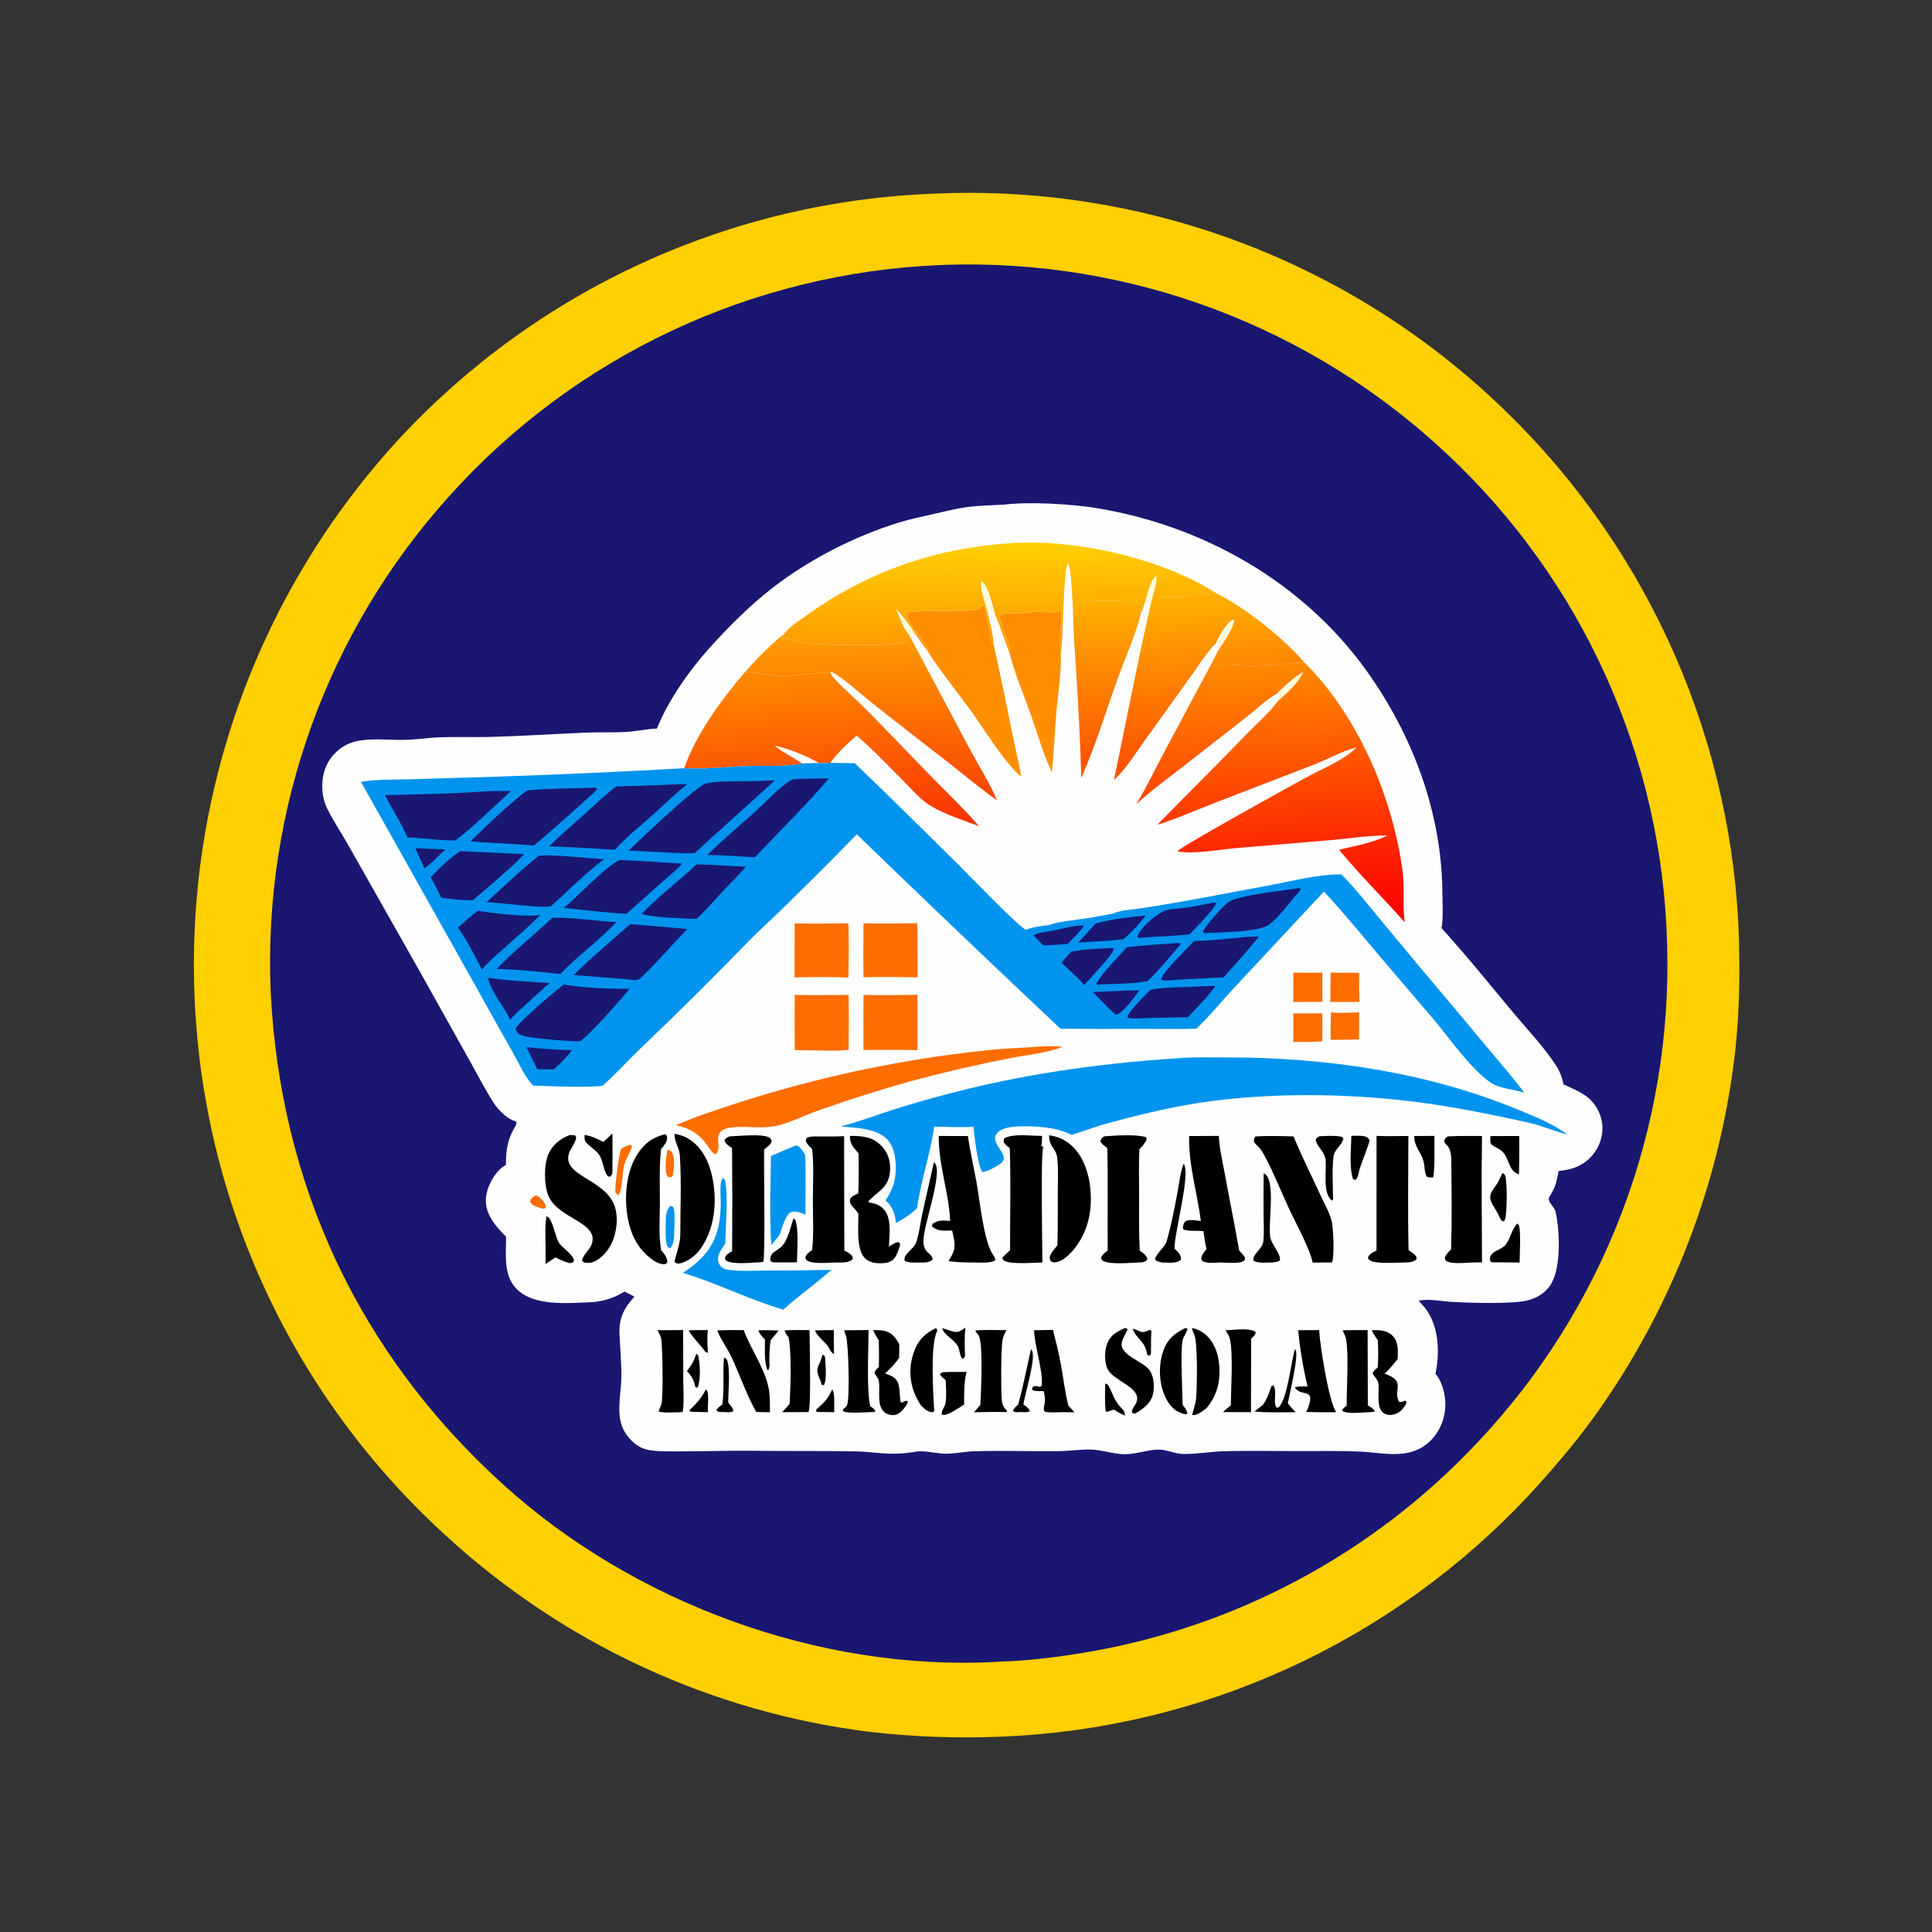 <?xml version="1.0" encoding="utf-8" ?>
<svg xmlns="http://www.w3.org/2000/svg" xmlns:xlink="http://www.w3.org/1999/xlink" width="2304" height="2304">
	<rect width="100%" height="100%" fill="#333333" stroke="none"/>
	<path fill="#FECF01" transform="matrix(4.608 0 0 4.608 0 -3.05176e-05)" d="M241.935 50.114Q244.404 50.003 246.874 49.954Q249.345 49.905 251.816 49.917Q254.287 49.93 256.757 50.004Q259.226 50.077 261.694 50.212Q264.161 50.347 266.624 50.544Q269.088 50.74 271.545 50.998Q274.003 51.255 276.453 51.574Q278.904 51.892 281.345 52.271Q283.787 52.651 286.219 53.09Q288.65 53.53 291.07 54.031Q293.49 54.531 295.897 55.091Q298.303 55.651 300.695 56.27Q303.087 56.89 305.463 57.569Q307.839 58.248 310.198 58.986Q312.556 59.724 314.895 60.52Q317.234 61.316 319.553 62.17Q321.872 63.024 324.169 63.935Q326.466 64.847 328.739 65.815Q331.012 66.783 333.261 67.808Q335.51 68.832 337.732 69.912Q339.955 70.992 342.15 72.127Q344.345 73.262 346.511 74.451Q348.677 75.64 350.813 76.882Q352.949 78.125 355.054 79.42Q357.158 80.715 359.23 82.062Q361.301 83.409 363.339 84.807Q365.376 86.205 367.378 87.654Q369.38 89.102 371.346 90.6Q373.311 92.097 375.239 93.643Q377.167 95.189 379.055 96.783Q380.944 98.376 382.792 100.016Q384.641 101.656 386.448 103.341Q388.211 104.978 389.935 106.657Q391.658 108.337 393.34 110.057Q395.023 111.777 396.663 113.538Q398.303 115.298 399.9 117.098Q401.498 118.897 403.051 120.735Q404.604 122.572 406.113 124.447Q407.622 126.321 409.084 128.232Q410.547 130.142 411.964 132.087Q413.38 134.033 414.749 136.011Q416.118 137.99 417.439 140.001Q418.76 142.013 420.032 144.055Q421.303 146.098 422.526 148.17Q423.748 150.243 424.92 152.344Q426.092 154.446 427.212 156.575Q428.333 158.704 429.402 160.86Q430.471 163.016 431.488 165.196Q432.505 167.377 433.468 169.582Q434.432 171.787 435.342 174.014Q436.253 176.241 437.109 178.49Q437.965 180.739 438.767 183.007Q439.569 185.276 440.315 187.563Q441.062 189.851 441.753 192.155Q442.445 194.46 443.08 196.781Q443.715 199.102 444.295 201.437Q444.874 203.773 445.397 206.121Q445.919 208.47 446.385 210.831Q446.851 213.191 447.26 215.562Q447.669 217.934 448.02 220.314Q448.371 222.694 448.665 225.082Q448.959 227.471 449.195 229.865Q449.431 232.26 449.609 234.659Q449.788 237.059 449.908 239.462C450.327 249.852 450.249 260.554 449.19 270.9Q448.842 274.142 448.388 277.371Q447.935 280.601 447.376 283.813Q446.818 287.026 446.156 290.219Q445.494 293.412 444.728 296.581Q443.962 299.751 443.094 302.894Q442.226 306.037 441.256 309.151Q440.286 312.264 439.215 315.344Q438.144 318.424 436.974 321.468Q435.804 324.511 434.536 327.516Q433.267 330.52 431.902 333.481Q430.537 336.442 429.076 339.357Q427.615 342.273 426.06 345.139Q424.506 348.005 422.858 350.82Q421.211 353.634 419.474 356.393Q417.736 359.153 415.91 361.854Q414.083 364.555 412.17 367.196C407.027 374.254 401.434 380.73 395.51 387.133Q393.865 388.887 392.179 390.6Q390.492 392.313 388.764 393.985Q387.036 395.656 385.268 397.285Q383.5 398.915 381.693 400.5Q379.886 402.086 378.041 403.627Q376.196 405.168 374.314 406.664Q372.432 408.16 370.514 409.61Q368.596 411.06 366.644 412.463Q364.691 413.865 362.705 415.22Q360.719 416.575 358.701 417.881Q356.682 419.187 354.633 420.443Q352.583 421.7 350.504 422.907Q348.424 424.113 346.316 425.268Q344.208 426.424 342.072 427.528Q339.936 428.632 337.774 429.683Q335.612 430.735 333.425 431.734Q331.238 432.732 329.028 433.678Q326.817 434.623 324.585 435.514Q322.352 436.405 320.098 437.242Q317.844 438.079 315.571 438.86Q313.297 439.642 311.005 440.368Q308.713 441.094 306.404 441.764Q304.096 442.434 301.771 443.048Q299.447 443.662 297.108 444.219Q294.769 444.776 292.418 445.276Q290.066 445.776 287.703 446.219Q285.34 446.662 282.967 447.047Q280.594 447.432 278.212 447.76Q275.831 448.087 273.442 448.356Q271.052 448.625 268.658 448.837Q266.263 449.048 263.864 449.201Q261.464 449.353 259.062 449.448Q250.514 449.803 241.964 449.487Q233.415 449.171 224.916 448.187Q221.109 447.71 217.323 447.086Q213.537 446.462 209.778 445.692Q206.02 444.922 202.293 444.008Q198.567 443.093 194.879 442.034Q191.191 440.976 187.547 439.775Q183.903 438.575 180.308 437.235Q176.712 435.894 173.172 434.415Q169.632 432.937 166.151 431.322Q162.67 429.708 159.255 427.96Q155.839 426.211 152.494 424.333Q149.149 422.454 145.879 420.447Q142.608 418.439 139.419 416.307Q136.229 414.175 133.124 411.921Q130.019 409.667 127.003 407.295Q123.988 404.922 121.066 402.435Q118.145 399.948 115.322 397.349Q113.498 395.689 111.715 393.983Q109.932 392.278 108.192 390.529Q106.452 388.781 104.756 386.989Q103.06 385.198 101.408 383.365Q99.757 381.532 98.152 379.659Q96.546 377.786 94.988 375.874Q93.429 373.962 91.918 372.011Q90.408 370.061 88.946 368.074Q87.484 366.087 86.072 364.064Q84.659 362.041 83.298 359.984Q81.936 357.927 80.625 355.837Q79.315 353.747 78.057 351.625Q76.798 349.503 75.593 347.351Q74.388 345.198 73.236 343.017Q72.084 340.835 70.987 338.626Q69.89 336.416 68.848 334.18Q67.805 331.944 66.819 329.683Q65.832 327.422 64.902 325.137Q63.972 322.852 63.098 320.545Q62.225 318.238 61.409 315.91Q60.593 313.582 59.835 311.234Q59.077 308.887 58.377 306.521Q57.677 304.155 57.036 301.773Q56.395 299.391 55.813 296.994Q55.232 294.596 54.709 292.185Q54.187 289.774 53.725 287.351Q53.263 284.928 52.86 282.494Q52.458 280.06 52.116 277.617Q51.774 275.174 51.493 272.723Q51.212 270.272 50.991 267.815Q50.771 265.358 50.611 262.896Q50.452 260.434 50.353 257.969Q50.25 255.506 50.208 253.041Q50.165 250.576 50.183 248.111Q50.201 245.645 50.28 243.181Q50.358 240.717 50.498 238.256Q50.637 235.794 50.836 233.337Q51.036 230.88 51.295 228.428Q51.555 225.977 51.875 223.532Q52.195 221.088 52.575 218.652Q52.955 216.216 53.395 213.79Q53.834 211.364 54.333 208.95Q54.833 206.536 55.391 204.134Q55.949 201.733 56.566 199.346Q57.183 196.959 57.859 194.588Q58.534 192.217 59.268 189.864Q60.001 187.51 60.793 185.175Q61.584 182.84 62.432 180.525Q63.28 178.211 64.185 175.917Q65.09 173.624 66.051 171.354Q67.012 169.083 68.028 166.837Q69.045 164.591 70.116 162.371Q71.188 160.15 72.313 157.957Q73.439 155.764 74.618 153.598Q75.797 151.433 77.029 149.298Q78.261 147.162 79.545 145.058Q80.829 142.953 82.164 140.881Q83.499 138.808 84.885 136.77Q86.271 134.731 87.706 132.726Q89.142 130.722 90.626 128.753Q92.111 126.785 93.643 124.854Q95.175 122.922 96.754 121.029Q98.333 119.136 99.959 117.282Q101.584 115.428 103.254 113.615Q104.917 111.822 106.624 110.07Q108.331 108.318 110.081 106.608Q111.83 104.899 113.621 103.233Q115.412 101.567 117.244 99.945Q119.075 98.324 120.946 96.748Q122.817 95.172 124.726 93.643Q126.635 92.114 128.581 90.632Q130.527 89.15 132.509 87.716Q134.491 86.283 136.507 84.898Q138.524 83.514 140.574 82.18Q142.624 80.845 144.706 79.561Q146.789 78.278 148.902 77.046Q151.015 75.814 153.158 74.635Q155.301 73.455 157.472 72.329Q159.643 71.202 161.841 70.129Q164.04 69.056 166.264 68.038Q168.488 67.02 170.736 66.056Q172.984 65.093 175.256 64.185Q177.527 63.278 179.82 62.426Q182.113 61.575 184.426 60.779Q186.74 59.985 189.072 59.247Q191.404 58.509 193.754 57.829Q196.103 57.149 198.469 56.526Q200.834 55.904 203.214 55.34Q205.595 54.777 207.988 54.272Q210.381 53.767 212.786 53.321Q215.191 52.874 217.607 52.488Q220.022 52.101 222.446 51.774Q224.87 51.447 227.301 51.179Q229.733 50.911 232.17 50.704Q234.607 50.496 237.049 50.349Q239.491 50.201 241.935 50.114Z"/>
	<path fill="#191771" transform="matrix(4.608 0 0 4.608 0 -3.05176e-05)" d="M243.151 68.609Q243.78 68.573 244.409 68.552Q246.637 68.474 248.867 68.451Q251.096 68.428 253.325 68.46Q255.555 68.493 257.783 68.58Q260.011 68.667 262.236 68.809Q264.461 68.951 266.681 69.148Q268.902 69.345 271.118 69.597Q273.333 69.849 275.541 70.155Q277.75 70.461 279.95 70.822Q282.15 71.183 284.341 71.598Q286.531 72.013 288.711 72.482Q290.891 72.951 293.058 73.473Q295.226 73.996 297.38 74.572Q299.534 75.148 301.673 75.776Q303.812 76.405 305.934 77.087Q308.057 77.768 310.163 78.502Q312.268 79.236 314.355 80.021Q316.441 80.806 318.508 81.643Q320.575 82.48 322.62 83.367Q324.665 84.254 326.688 85.192Q328.711 86.13 330.71 87.117Q332.709 88.104 334.683 89.141Q336.658 90.177 338.605 91.261Q340.553 92.346 342.474 93.479Q344.395 94.611 346.286 95.79Q348.179 96.97 350.041 98.196Q351.903 99.422 353.735 100.693Q355.566 101.965 357.366 103.281Q359.165 104.597 360.932 105.957Q362.699 107.317 364.431 108.721Q366.163 110.124 367.861 111.57Q369.558 113.016 371.219 114.503Q372.88 115.99 374.504 117.518Q376.132 119.042 377.722 120.606Q379.313 122.17 380.863 123.773Q382.414 125.376 383.925 127.016Q385.436 128.657 386.905 130.335Q388.375 132.012 389.803 133.726Q391.23 135.44 392.615 137.188Q393.999 138.937 395.34 140.719Q396.681 142.501 397.978 144.316Q399.274 146.131 400.525 147.977Q401.776 149.824 402.981 151.701Q404.186 153.577 405.344 155.484Q406.502 157.39 407.612 159.324Q408.722 161.258 409.785 163.219Q410.847 165.181 411.86 167.167Q412.873 169.154 413.837 171.166Q414.8 173.177 415.714 175.212Q416.628 177.246 417.49 179.303Q418.353 181.36 419.165 183.437Q419.976 185.514 420.736 187.611Q421.496 189.708 422.204 191.823Q422.912 193.938 423.567 196.07Q424.222 198.202 424.824 200.35Q425.426 202.497 425.975 204.659Q426.523 206.821 427.018 208.996Q427.513 211.17 427.954 213.357Q428.395 215.543 428.782 217.739Q429.168 219.936 429.5 222.141Q429.833 224.347 430.11 226.56Q430.387 228.773 430.61 230.992Q430.832 233.211 430.999 235.435Q431.167 237.659 431.279 239.887Q431.391 242.114 431.448 244.344Q431.514 246.558 431.526 248.773Q431.538 250.987 431.495 253.202Q431.452 255.416 431.355 257.629Q431.258 259.841 431.106 262.051Q430.954 264.261 430.748 266.466Q430.542 268.671 430.282 270.87Q430.022 273.07 429.708 275.262Q429.393 277.455 429.025 279.639Q428.657 281.823 428.235 283.997Q427.813 286.171 427.338 288.334Q426.863 290.497 426.335 292.648Q425.806 294.799 425.225 296.936Q424.644 299.074 424.01 301.196Q423.377 303.318 422.691 305.424Q422.006 307.53 421.268 309.619Q420.531 311.707 419.743 313.777Q418.954 315.847 418.115 317.896Q417.276 319.946 416.387 321.974Q415.497 324.003 414.558 326.009Q413.619 328.014 412.631 329.997Q411.643 331.979 410.607 333.936Q409.57 335.893 408.486 337.824Q407.401 339.756 406.269 341.659Q405.138 343.563 403.96 345.439Q402.781 347.314 401.557 349.16Q400.333 351.006 399.064 352.821Q397.795 354.636 396.482 356.419Q395.169 358.203 393.812 359.953Q392.455 361.704 391.055 363.42Q389.656 365.137 388.214 366.819Q386.773 368.5 385.291 370.146Q383.808 371.791 382.286 373.4Q381.028 374.739 379.743 376.052Q378.458 377.365 377.146 378.651Q375.835 379.937 374.497 381.197Q373.16 382.456 371.797 383.688Q370.434 384.919 369.046 386.123Q367.658 387.327 366.246 388.502Q364.834 389.677 363.398 390.823Q361.962 391.969 360.503 393.086Q359.044 394.202 357.563 395.288Q356.081 396.375 354.578 397.431Q353.075 398.487 351.55 399.512Q350.026 400.537 348.481 401.531Q346.935 402.524 345.37 403.486Q343.805 404.448 342.221 405.378Q340.636 406.308 339.033 407.205Q337.43 408.103 335.809 408.967Q334.188 409.831 332.55 410.662Q330.911 411.494 329.256 412.291Q327.601 413.089 325.93 413.852Q324.26 414.616 322.573 415.345Q320.887 416.074 319.186 416.769Q317.486 417.463 315.771 418.123Q314.057 418.783 312.329 419.408Q310.601 420.032 308.861 420.622Q307.121 421.211 305.37 421.764Q303.618 422.318 301.855 422.836Q300.093 423.354 298.32 423.835Q296.547 424.317 294.765 424.762Q292.982 425.208 291.191 425.616Q289.4 426.025 287.601 426.397Q285.802 426.77 283.996 427.105Q282.19 427.441 280.377 427.739C273.08 428.942 265.749 429.843 258.348 430.043Q257.766 430.106 257.181 430.13C211.564 432.374 163.833 414.694 130.119 384.092C92.896 350.306 72.479 306.542 70.044 256.483Q69.954 254.303 69.916 252.122Q69.879 249.94 69.894 247.758Q69.91 245.577 69.978 243.396Q70.046 241.215 70.168 239.037Q70.289 236.858 70.462 234.683Q70.636 232.508 70.863 230.338Q71.089 228.168 71.368 226.004Q71.647 223.841 71.979 221.684Q72.31 219.528 72.693 217.38Q73.077 215.232 73.512 213.094Q73.948 210.956 74.435 208.829Q74.922 206.703 75.46 204.588Q75.999 202.474 76.588 200.373Q77.178 198.273 77.818 196.187Q78.458 194.101 79.149 192.031Q79.84 189.962 80.58 187.909Q81.321 185.857 82.111 183.823Q82.901 181.79 83.74 179.776Q84.579 177.762 85.466 175.769Q86.354 173.775 87.29 171.804Q88.225 169.833 89.209 167.886Q90.192 165.938 91.222 164.015Q92.252 162.091 93.328 160.193Q94.404 158.296 95.526 156.424Q96.648 154.553 97.816 152.71Q98.983 150.866 100.194 149.052Q101.405 147.237 102.66 145.452Q103.915 143.667 105.213 141.913Q106.511 140.16 107.851 138.438Q109.191 136.716 110.572 135.027Q111.953 133.338 113.375 131.683Q114.797 130.028 116.258 128.408Q117.762 126.733 119.307 125.096Q120.852 123.459 122.438 121.86Q124.023 120.262 125.648 118.704Q127.273 117.146 128.936 115.629Q130.599 114.112 132.299 112.637Q134 111.162 135.737 109.729Q137.473 108.297 139.245 106.908Q141.017 105.52 142.823 104.176Q144.629 102.832 146.468 101.533Q148.306 100.234 150.177 98.982Q152.048 97.73 153.949 96.524Q155.85 95.319 157.781 94.161Q159.712 93.004 161.671 91.895Q163.63 90.786 165.616 89.726Q167.602 88.666 169.614 87.656Q171.625 86.646 173.662 85.686Q175.698 84.726 177.758 83.818Q179.817 82.909 181.899 82.052Q183.981 81.195 186.083 80.39Q188.185 79.585 190.307 78.833Q192.429 78.081 194.569 77.382Q196.709 76.683 198.865 76.038Q201.022 75.392 203.194 74.801Q205.366 74.209 207.552 73.672Q209.738 73.135 211.937 72.652Q214.136 72.169 216.346 71.742Q218.556 71.314 220.776 70.942Q222.997 70.57 225.225 70.252Q227.454 69.936 229.69 69.674Q231.926 69.413 234.168 69.208Q236.409 69.002 238.656 68.853Q240.902 68.703 243.151 68.609Z"/>
	<path fill="#FEFEFE" transform="matrix(4.608 0 0 4.608 0 -3.05176e-05)" d="M259.776 130.607C266.136 129.787 277.185 130.421 283.635 131.47C311.369 135.977 337.305 150.673 353.763 173.741C365.7 190.474 373.164 210.484 373.29 231.138C373.308 234.093 373.56 237.289 373.079 240.206C379.538 247.309 385.567 254.816 391.716 262.185C395.363 266.556 399.548 270.876 402.639 275.657C403.714 277.321 404.229 278.724 404.643 280.642C406.683 281.586 408.93 282.487 410.729 283.863C412.897 285.521 414.346 288.167 414.651 290.87C414.979 293.778 414.003 296.749 412.12 298.975C409.869 301.636 406.772 302.789 403.39 303.04C402.636 306.396 402.736 306.891 400.964 309.773C400.259 310.92 402.292 312.298 402.576 313.565C402.597 313.659 402.612 313.755 402.632 313.849C402.701 314.192 402.774 314.532 402.835 314.877C403.671 319.654 403.998 328.825 401.033 332.879C399.689 334.718 397.701 335.907 395.525 336.5C391.619 337.566 379.711 337.176 375.408 336.899C372.827 336.733 370.053 336.13 367.488 336.552C367.373 336.57 367.258 336.592 367.144 336.612C367.985 337.52 368.881 338.504 369.545 339.551C372.431 344.1 372.569 350.374 371.51 355.504C373.041 357.394 373.807 359.94 374.006 362.352Q374.063 363.02 374.052 363.689Q374.042 364.359 373.965 365.025Q373.888 365.69 373.745 366.345Q373.601 366.999 373.394 367.636Q373.186 368.273 372.916 368.887Q372.646 369.5 372.315 370.083Q371.985 370.666 371.599 371.213Q371.212 371.76 370.773 372.266C368.787 374.53 366.257 375.759 363.303 376.156C359.629 376.651 355.615 375.821 351.916 375.664C347.142 375.462 342.319 375.521 337.54 375.537C330.588 375.56 323.594 375.384 316.649 375.579C313.152 375.677 309.748 376.342 306.227 376.294C304.011 376.264 301.903 375.11 299.738 375.154C296.829 375.213 294.024 376.382 291.002 376.351C288.085 376.321 285.288 375.232 282.399 375.152C279.62 375.076 276.786 375.518 273.993 375.553C266.687 375.644 259.347 375.347 252.049 375.591C249.836 375.665 247.645 376.124 245.438 376.211C242.802 376.314 240.212 375.466 237.557 375.628C237.458 375.634 237.359 375.644 237.26 375.652C235.674 375.922 234.099 376.12 232.49 376.195C228.808 376.368 225.115 375.683 221.43 375.614C212.508 375.447 203.577 375.577 194.652 375.46C188.741 375.381 182.816 375.611 176.902 375.609C174.135 375.608 171.281 375.71 168.534 375.369C166.607 375.131 165.048 374.347 163.639 373.022C162.089 371.565 161.007 369.785 160.568 367.695C159.796 364.021 160.798 359.84 160.817 356.088C160.835 352.43 160.463 348.844 160.323 345.199C160.166 341.119 161.508 338.484 164.204 335.558L161.626 334.256C158.849 335.969 155.887 336.911 152.621 337.025C146.79 337.228 138.281 338.115 133.737 333.62C130.214 330.136 130.962 324.613 130.98 320.074C129.48 318.58 127.985 316.956 126.946 315.101C125.66 312.806 125.398 310.539 126.156 308.016C126.879 305.606 128.649 302.663 130.948 301.484C130.908 298.399 131.209 295.63 132.613 292.833C132.984 292.094 133.808 291.075 133.632 290.296C132.412 289.892 131.547 289.413 130.566 288.576Q129.646 287.798 128.859 286.885Q128.072 285.972 127.437 284.948C125.499 281.841 123.808 278.522 122.01 275.326L108.579 251.298L90.379 219.155C88.603 215.958 86.494 212.83 84.838 209.59Q84.219 208.374 83.861 207.057Q83.503 205.74 83.422 204.378C83.207 200.972 84.127 197.693 86.484 195.154Q86.797 194.813 87.138 194.5Q87.478 194.187 87.843 193.902Q88.208 193.618 88.595 193.365Q88.983 193.112 89.389 192.892Q89.796 192.672 90.22 192.486Q90.644 192.3 91.082 192.15Q91.519 192 91.968 191.887Q92.416 191.774 92.873 191.698C96.713 191.04 100.875 191.565 104.769 191.48C107.778 191.415 110.774 190.933 113.786 190.814C118.072 190.646 122.372 190.829 126.66 190.721C134.937 190.515 143.234 189.955 151.505 189.601C154.928 189.454 158.365 189.617 161.785 189.445C164.547 189.306 167.254 188.656 170.015 188.551C172.775 181.515 178.374 173.51 183.474 167.854C188.493 162.286 193.953 156.778 199.885 152.173C209.342 144.834 220.978 138.867 232.388 135.309C235.46 134.351 238.656 133.7 241.792 132.982C244.574 132.346 247.376 131.632 250.206 131.247C253.348 130.819 256.609 130.762 259.776 130.607Z"/>
	<path fill="#FD6D00" transform="matrix(4.608 0 0 4.608 0 -3.05176e-05)" d="M138.593 309.371C138.69 309.391 138.789 309.403 138.885 309.43C139.722 309.663 140.707 310.913 141.075 311.682C141.317 312.188 141.295 312.253 141.096 312.737L140.438 312.827C139.678 312.594 138.818 312.324 138.106 311.966C137.523 311.673 137.36 311.408 137.182 310.808C137.446 310.032 137.94 309.79 138.593 309.371Z"/>
	<path transform="matrix(4.608 0 0 4.608 0 -3.05176e-05)" d="M212.869 350.583C213.284 350.75 213.262 350.807 213.509 351.152C213.597 352.918 214.077 356.991 213.218 358.463L212.667 358.4C212.451 357.403 211.999 356.634 211.693 355.688C211.387 354.744 211.515 354.013 211.947 353.137C212.361 352.295 212.609 351.482 212.869 350.583Z"/>
	<path fill="#FD6D00" transform="matrix(4.608 0 0 4.608 0 -3.05176e-05)" d="M172.738 297.544C173.177 297.654 173.386 297.759 173.765 297.988C174.835 299.787 174.477 302.508 174.025 304.477C173.494 304.655 173.372 304.712 172.831 304.603C171.79 303.031 172.431 299.347 172.738 297.544Z"/>
	<path transform="matrix(4.608 0 0 4.608 0 -3.05176e-05)" d="M215.358 359.615C216.197 360.362 215.781 364.123 215.917 365.469L211.552 365.422L211.157 365.197L211.254 364.761C211.935 364.225 212.544 363.655 213.136 363.023L213.426 362.71C214.298 361.777 214.794 360.746 215.358 359.615Z"/>
	<path transform="matrix(4.608 0 0 4.608 0 -3.05176e-05)" d="M182.636 359.623L183.008 359.89C183.536 361.274 183.082 363.612 183.211 365.184L183.238 365.477L178.99 365.373L178.528 365.284L178.471 364.924C180.206 363.245 181.568 361.827 182.636 359.623Z"/>
	<path transform="matrix(4.608 0 0 4.608 0 -3.05176e-05)" d="M180.199 350.34L180.681 350.785C181.208 353.047 181.375 356.841 180.574 359.033L180.214 359.145L179.936 358.886C179.565 357.056 178.97 356.146 177.776 354.773C179.021 353.315 179.609 352.137 180.199 350.34Z"/>
	<path transform="matrix(4.608 0 0 4.608 0 -3.05176e-05)" d="M293.115 343.918C294.088 343.942 294.845 344.709 295.76 344.745C296.159 344.761 297.209 344.271 297.687 344.158L297.983 344.5C297.858 346.388 297.887 348.295 297.871 350.187C297.689 350.757 297.859 350.525 297.345 350.869L296.902 350.575C296.251 346.82 294.315 346.819 293.115 343.918Z"/>
	<path transform="matrix(4.608 0 0 4.608 0 -3.05176e-05)" d="M210.926 344.304C212.543 344.226 214.177 344.253 215.797 344.234Q215.738 347.305 215.848 350.375C215.751 350.33 215.647 350.298 215.558 350.24C214.901 349.815 214.674 348.977 214.229 348.355C213.342 347.114 211.305 345.654 210.926 344.304Z"/>
	<path transform="matrix(4.608 0 0 4.608 0 -3.05176e-05)" d="M178.266 344.299C179.892 344.2 181.548 344.243 183.179 344.228C182.968 346.203 183.071 348.177 183.234 350.15L182.537 349.832C181.681 348.554 178.515 345.26 178.266 344.299Z"/>
	<path transform="matrix(4.608 0 0 4.608 0 -3.05176e-05)" d="M196.255 344.304C198.008 344.194 199.749 344.28 201.503 344.351L199.453 346.854C199.133 348.75 199.109 350.602 199.103 352.519C199.207 353.405 199.229 353.845 198.807 354.643L198.529 354.43C197.725 352.064 197.978 349.147 197.967 346.663C197.232 345.903 196.633 345.313 196.255 344.304Z"/>
	<path transform="matrix(4.608 0 0 4.608 0 -3.05176e-05)" d="M286.04 358.058C286.466 358.2 286.697 358.258 286.927 358.697C287.961 360.666 288.354 362.428 289.978 364.149C290.709 364.924 291.118 365.233 291.104 366.344C290.079 365.98 289.181 365.362 288.258 364.795L286.403 365.415L286.158 365.173C285.844 362.859 286.025 360.393 286.04 358.058Z"/>
	<path transform="matrix(4.608 0 0 4.608 0 -3.05176e-05)" d="M243.831 343.744C244.902 343.975 245.912 344.446 246.983 344.669C248.163 344.915 248.915 344.213 249.826 343.583C249.595 346.051 249.662 348.519 249.747 350.992L249.359 351.594L248.969 351.553C248.293 350.659 248.399 349.37 247.878 348.392C246.901 346.562 244.351 345.609 243.831 343.744Z"/>
	<path fill="#0194EE" transform="matrix(4.608 0 0 4.608 0 -3.05176e-05)" d="M173.546 312.059L174.137 312.286C174.83 313.252 174.525 317.007 174.491 318.272C174.447 319.941 174.617 321.879 173.33 323.103L172.708 322.568C172.136 320.978 172.26 318.782 172.294 317.108C172.331 315.249 172.141 313.397 173.546 312.059Z"/>
	<path fill="#FD6D00" transform="matrix(4.608 0 0 4.608 0 -3.05176e-05)" d="M163.172 296.245L163.567 296.623C163.144 298.214 162.149 299.632 161.641 301.201C160.942 303.359 161.225 307.82 159.974 309.398L159.286 308.602C158.997 307.53 160.189 298.49 160.735 297.394C161.459 296.763 162.273 296.545 163.172 296.245Z"/>
	<path transform="matrix(4.608 0 0 4.608 0 -3.05176e-05)" d="M187.371 351.313L188.079 351.786C189.107 354.188 188.455 360.108 188.464 362.974C188.945 363.617 189.762 364.409 189.813 365.198C189.075 365.611 188.253 365.472 187.438 365.44Q187.102 365.44 186.766 365.431C186.131 365.41 185.841 365.436 185.398 364.97C185.719 364.29 186.353 363.927 186.942 363.494C187.491 359.451 187.03 355.367 187.371 351.313Z"/>
	<path transform="matrix(4.608 0 0 4.608 0 -3.05176e-05)" d="M266.809 349.197C266.861 349.246 266.921 349.288 266.965 349.345C268.316 351.052 265.311 360.493 264.932 363.056L264.874 363.459C265.485 363.954 266.327 364.457 266.547 365.219C265.802 365.599 264.998 365.467 264.188 365.433C263.487 365.463 262.771 365.606 262.169 365.18C262.382 364.404 262.934 364.058 263.506 363.504C264.791 358.824 265.732 353.94 266.809 349.197Z"/>
	<path transform="matrix(4.608 0 0 4.608 0 -3.05176e-05)" d="M388.836 303.584C389.113 303.744 389.337 303.795 389.474 304.104C390.137 305.6 390.044 313.843 389.515 315.504C389.349 316.022 389.471 315.836 388.973 316.117C388.371 315.751 388.333 315.524 388.031 314.903C387.451 313.391 386.358 312.216 385.809 310.711C385.09 308.74 387.102 307.272 387.878 305.587C388.188 304.915 388.516 304.251 388.836 303.584Z"/>
	<path transform="matrix(4.608 0 0 4.608 0 -3.05176e-05)" d="M349.716 293.962C350.79 293.962 352.098 293.838 353.141 294.073C353.825 294.227 354.088 294.517 354.445 295.079C354.438 295.866 352.176 301.341 351.775 302.879C351.601 303.79 351.456 304.477 350.956 305.266C350.85 305.319 350.335 305.273 350.206 305.269C349.101 302.146 349.698 297.323 349.716 293.962Z"/>
	<path transform="matrix(4.608 0 0 4.608 0 -3.05176e-05)" d="M365.991 293.999L371.23 293.971C371.189 297.506 371.39 301.161 370.947 304.668C370.284 304.743 369.857 304.808 369.23 304.507C368.59 303.35 368.755 301.802 368.403 300.526C367.684 297.917 366.076 297.005 365.991 293.999Z"/>
	<path transform="matrix(4.608 0 0 4.608 0 -3.05176e-05)" d="M151.294 293.711C153.063 293.994 154.559 294.708 156.121 295.54C156.933 294.838 157.705 294.082 158.49 293.351Q158.568 298.532 158.478 303.712C158.313 304.081 158.164 304.241 157.891 304.53C157.379 304.506 157.309 304.472 157.025 304.015C156.081 302.49 156.082 300.277 154.989 298.77C154.149 297.613 152.716 296.813 151.758 295.733C151.223 295.13 151.255 294.465 151.294 293.711Z"/>
	<path transform="matrix(4.608 0 0 4.608 0 -3.05176e-05)" d="M335.133 349.193C335.18 349.236 335.234 349.274 335.274 349.323C336.245 350.5 333.657 361.09 333.292 363.134C333.852 363.996 334.618 364.738 335.314 365.492C331.78 365.476 328.164 365.633 324.646 365.309C325.349 364.709 326.093 364.157 326.824 363.591C327.935 362.143 328.446 360.371 329.076 358.677L329.572 358.571C330.32 359.594 329.847 361.666 329.965 362.917C330.024 363.535 330.058 363.956 330.53 364.389C330.603 364.358 330.681 364.337 330.749 364.295C333.039 362.882 334.175 352.323 335.066 349.403C335.088 349.333 335.11 349.263 335.133 349.193Z"/>
	<path transform="matrix(4.608 0 0 4.608 0 -3.05176e-05)" d="M205.339 315.352L205.814 315.642C206.768 318.32 206.257 323.653 206.259 326.672C204.191 326.744 202.111 326.705 200.042 326.708L199.418 326.399C199.293 325.823 199.316 325.226 199.675 324.704C200.223 323.906 201.541 323.324 202.25 322.623C203.869 321.023 204.635 317.521 205.339 315.352Z"/>
	<path transform="matrix(4.608 0 0 4.608 0 -3.05176e-05)" d="M141.389 314.803C141.534 314.86 141.686 314.902 141.824 314.975C142.849 315.519 143.824 320.01 144.444 321.249C145.308 322.974 147.916 324.198 148.491 325.984C148.604 326.334 148.427 326.444 148.258 326.731L147.445 326.914C146.115 326.532 144.971 326.037 143.74 325.41L141.17 327.133C141.361 323.05 140.863 318.864 141.389 314.803Z"/>
	<path transform="matrix(4.608 0 0 4.608 0 -3.05176e-05)" d="M392.662 316.66C392.752 316.723 392.851 316.775 392.933 316.849C393.723 317.576 393.277 325.225 393.264 326.737Q389.655 326.733 386.047 326.676L385.736 326.469C385.665 326.212 385.613 326.071 385.599 325.788C385.504 323.853 388.489 323.53 389.564 322.246C390.944 320.597 391.086 318.319 392.662 316.66Z"/>
	<path transform="matrix(4.608 0 0 4.608 0 -3.05176e-05)" d="M385.718 294.018L393.178 293.992Q393.227 298.951 393.11 303.908C389.968 303.029 390.855 298.836 387.804 297.291C387.155 296.963 386.604 296.652 386.018 296.223C385.566 295.567 385.7 294.78 385.718 294.018Z"/>
	<path transform="matrix(4.608 0 0 4.608 0 -3.05176e-05)" d="M341.527 294.042C343.162 293.988 344.99 293.861 346.604 294.09C347.156 294.169 347.314 294.144 347.668 294.595C347.366 296.376 345.363 297.421 345.122 299.244C345.106 299.364 345.098 299.486 345.084 299.606C344.721 302.855 344.942 306.29 344.977 309.563C345.013 309.903 344.963 310.241 344.937 310.582L344.711 310.709C342.257 308.843 343.306 303.098 343.082 300.41C342.869 297.86 340.789 296.898 340.517 294.98C340.776 294.368 340.936 294.37 341.527 294.042Z"/>
	<path fill="#FD6D00" transform="matrix(4.608 0 0 4.608 0 -3.05176e-05)" d="M344.429 262.03C346.838 262.216 349.32 262.052 351.737 262.008L351.728 268.986C349.291 269.101 346.84 269.084 344.4 269.114C344.293 266.762 344.398 264.384 344.429 262.03Z"/>
	<path transform="matrix(4.608 0 0 4.608 0 -3.05176e-05)" d="M244.182 355.116C246.166 355.019 248.173 355.063 250.16 355.048C249.43 357.858 249.526 360.585 249.52 363.463C248.58 364.174 247.499 364.755 246.494 365.372C245.67 365.768 244.643 366.375 243.742 366.122C243.522 365.07 244.523 364.157 244.699 363.13C245.018 361.277 244.789 359.078 244.753 357.187C244.18 356.743 243.688 356.376 243.289 355.755L243.456 355.38L244.182 355.116Z"/>
	<path fill="#FD6D00" transform="matrix(4.608 0 0 4.608 0 -3.05176e-05)" d="M334.706 262.256C337.199 262.325 339.707 262.252 342.201 262.236C342.225 264.65 342.28 267.068 342.199 269.482C339.731 269.726 337.186 269.631 334.705 269.653L334.706 262.256Z"/>
	<path transform="matrix(4.608 0 0 4.608 0 -3.05176e-05)" d="M306.326 301.195C308.247 303.467 303.924 318.968 303.954 323.114L304.197 323.362C305.034 324.221 305.658 324.747 305.643 325.993C304.491 327.102 302.268 326.742 300.756 326.731C300.016 326.543 299.342 326.529 298.892 325.894C299.429 324.063 301.437 322.981 301.977 321.072C303.12 317.039 303.939 312.798 304.721 308.676C305.178 306.266 305.429 303.461 306.326 301.195Z"/>
	<path fill="#FD6D00" transform="matrix(4.608 0 0 4.608 0 -3.05176e-05)" d="M344.383 251.722Q348.061 251.694 351.739 251.774Q351.695 255.537 351.821 259.298L344.301 259.315Q344.244 255.517 344.383 251.722Z"/>
	<path transform="matrix(4.608 0 0 4.608 0 -3.05176e-05)" d="M241.674 300.865L241.946 300.996C244.103 303.727 238.821 317.351 238.982 321.387C239.028 322.53 239.3 323.409 240.165 324.184C240.753 324.712 241.286 325.121 241.382 325.943C240.415 326.925 238.907 326.726 237.615 326.739C236.474 326.758 235.191 326.828 234.155 326.311C233.603 324.579 236.483 323.324 237.084 321.591C237.873 319.312 238.136 316.772 238.638 314.414C239.602 309.889 240.692 305.388 241.674 300.865Z"/>
	<path transform="matrix(4.608 0 0 4.608 0 -3.05176e-05)" d="M327.047 303.635C327.336 303.792 327.498 303.875 327.73 304.141C330.021 306.768 328.152 316.881 328.73 320.153C329.091 322.198 331.435 324.281 331.255 326.18C330.64 326.657 330.075 326.618 329.312 326.723C327.85 326.75 325.692 327.009 324.399 326.272C324.06 324.504 326.704 323.302 326.941 321.295C327.183 319.248 327.034 317.065 327.023 315.003Q326.946 309.319 327.047 303.635Z"/>
	<path fill="#FD6D00" transform="matrix(4.608 0 0 4.608 0 -3.05176e-05)" d="M334.704 251.723L342.23 251.75C342.178 254.258 342.234 256.778 342.241 259.286L334.709 259.315L334.704 251.723Z"/>
	<path transform="matrix(4.608 0 0 4.608 0 -3.05176e-05)" d="M242.199 343.724C242.576 344.056 242.486 344.034 242.54 344.499C240.679 347.807 241.522 360.971 241.772 365.191L241.401 365.479C240.078 365.463 239.299 364.622 238.379 363.784C237.926 363.127 237.548 362.46 237.195 361.745C235.365 358.04 235.103 353.936 236.465 350.03C237.555 346.902 239.278 345.123 242.199 343.724Z"/>
	<path transform="matrix(4.608 0 0 4.608 0 -3.05176e-05)" d="M306.698 343.718L307.188 343.768L307.321 344.111C307.14 344.495 306.97 344.888 306.775 345.266C306.485 345.829 306.135 346.357 306.022 346.993C305.485 350.001 305.992 360.017 306.064 363.586C306.61 364.28 307.073 364.824 307.292 365.691L307.039 366.008C306.003 365.977 305.152 365.447 304.242 364.995C303.146 364.09 302.412 363.217 301.765 361.944C299.926 358.328 299.721 353.491 301.031 349.661C302.063 346.647 303.935 345.064 306.698 343.718Z"/>
	<path transform="matrix(4.608 0 0 4.608 0 -3.05176e-05)" d="M308.46 343.682C309.789 343.946 310.903 344.482 311.945 345.356C314.169 347.222 315.212 350.096 315.498 352.917C315.935 357.232 315.095 360.976 312.308 364.352C312.124 364.521 312.085 364.563 311.857 364.733C310.937 365.418 309.699 366.37 308.523 366.215C308.859 364.773 309.453 363.195 309.568 361.73C309.794 358.851 310.021 347.321 309.03 345.26C308.835 344.854 308.662 344.517 308.552 344.075C308.52 343.945 308.49 343.813 308.46 343.682Z"/>
	<path transform="matrix(4.608 0 0 4.608 0 -3.05176e-05)" d="M354.999 344.269Q355.482 344.241 355.965 344.237C357.577 344.233 359.321 344.513 360.465 345.756C361.978 347.402 361.794 349.649 361.719 351.711C360.649 353.067 359.602 354.343 358.327 355.512C364.076 357.48 360.403 359.571 362.056 362.755C362.715 362.963 363.026 362.718 363.658 362.497L363.966 362.704L363.889 363.376C363.431 364.089 362.898 364.851 362.213 365.362C361.386 365.98 360.103 366.35 359.077 366.125C355.601 365.362 357.207 360.111 356.661 357.758C356.488 357.014 355.641 356.173 355.231 355.489C355.435 354.729 355.979 354.429 356.555 353.908C356.729 351.548 356.709 349.21 356.572 346.849C355.98 346.008 355.447 345.197 354.999 344.269Z"/>
	<path transform="matrix(4.608 0 0 4.608 0 -3.05176e-05)" d="M225.966 344.248C226.951 344.232 228.032 344.204 228.992 344.448C230.915 344.936 231.787 346.22 232.72 347.843C232.766 349.022 232.713 350.211 232.692 351.39C231.664 352.966 230.417 354.153 229.076 355.465C229.714 355.697 230.376 355.928 230.971 356.257C233.365 357.583 232.558 360.733 233.119 362.902C233.828 363.173 233.981 362.344 234.845 362.554L234.889 363.096C234.249 364.108 233.52 365.286 232.442 365.886C231.701 366.299 230.844 366.32 230.045 366.077C226.426 364.975 227.935 360.041 227.438 357.357C227.315 356.689 226.671 355.978 226.338 355.368C226.429 354.637 226.944 354.254 227.44 353.762C227.519 351.463 227.479 349.174 227.436 346.875C226.844 346.02 226.38 345.203 225.966 344.248Z"/>
	<path transform="matrix(4.608 0 0 4.608 0 -3.05176e-05)" d="M203.069 344.313C205.19 344.145 207.38 344.245 209.51 344.237C209.485 346.837 210.009 364.414 209.218 365.419L208.312 365.456L202.43 365.47C203.119 364.771 203.743 364.049 204.356 363.283C204.597 358.908 204.902 350.194 204.086 346.08C203.723 345.635 203.362 345.219 203.178 344.666C203.14 344.549 203.106 344.431 203.069 344.313Z"/>
	<path transform="matrix(4.608 0 0 4.608 0 -3.05176e-05)" d="M317.142 344.283L317.605 344.266C319.426 344.196 323.664 343.539 325.013 344.787C324.821 345.632 324.414 345.85 323.796 346.439L323.749 365.469L316.522 365.452C317.125 364.794 317.829 364.279 318.533 363.735C318.566 359.441 319.19 350.283 318.279 346.431C318.094 345.646 317.582 344.945 317.142 344.283Z"/>
	<path transform="matrix(4.608 0 0 4.608 0 -3.05176e-05)" d="M218.449 344.268L224.788 344.223C224.779 348.669 224.226 360.398 225.239 363.976C225.781 364.315 226.201 364.555 226.542 365.12L226.295 365.436L225.312 365.447C223.889 365.469 219.122 365.918 218.156 365.163L218.207 364.684C218.52 364.44 218.988 364.125 219.176 363.76C220.008 362.143 219.569 347.487 218.943 345.726C218.771 345.242 218.614 344.754 218.449 344.268Z"/>
	<path transform="matrix(4.608 0 0 4.608 0 -3.05176e-05)" d="M170.147 344.261L176.786 344.218L176.838 357.828C176.845 360.252 177.056 362.934 176.699 365.328L176.265 365.478C174.398 365.492 172.259 365.717 170.439 365.324C170.535 365.039 170.621 364.741 170.734 364.463C170.886 364.09 171.066 363.741 171.184 363.354C171.657 361.803 171.473 348.543 171.134 346.547C170.996 345.738 170.54 344.972 170.147 344.261Z"/>
	<path transform="matrix(4.608 0 0 4.608 0 -3.05176e-05)" d="M347.458 344.278C349.616 344.216 351.782 344.24 353.941 344.226L353.992 363.728C354.684 364.13 355.274 364.441 355.763 365.098L355.596 365.385L354.812 365.451C353.109 365.445 348.651 366.115 347.368 365.096C347.522 364.394 347.962 364.247 348.512 363.821C348.491 359.561 349.1 350.223 348.346 346.532C348.187 345.754 347.797 344.992 347.458 344.278Z"/>
	<path transform="matrix(4.608 0 0 4.608 0 -3.05176e-05)" d="M252.41 344.305C255.073 344.118 257.816 344.241 260.489 344.243C259.881 345.264 259.566 346.018 259.407 347.197C259.045 349.88 259.015 359.796 259.285 362.502C259.349 363.146 259.595 363.984 260.034 364.47C260.25 364.708 260.446 364.903 260.641 365.166L260.431 365.453C257.662 365.342 254.836 365.469 252.062 365.487L253.709 363.597C253.863 360.755 254.588 347.004 253.14 345.409C252.864 345.105 252.725 344.982 252.532 344.593C252.486 344.5 252.451 344.401 252.41 344.305Z"/>
	<path transform="matrix(4.608 0 0 4.608 0 -3.05176e-05)" d="M335.973 344.257L341.397 344.226C341.599 348.214 343.86 362.603 345.791 365.476L341.456 365.486L338.042 365.414C338.274 364.946 338.492 364.476 338.661 363.981C340.368 358.96 336.552 361.696 335.082 358.99C336.223 358.796 337.249 358.772 338.405 358.832C337.274 354.148 336.419 349.054 335.973 344.257Z"/>
	<path transform="matrix(4.608 0 0 4.608 0 -3.05176e-05)" d="M291.04 343.724L291.628 343.787L291.788 344.177Q291.489 344.751 291.199 345.329C290.843 346.023 290.465 346.693 290.319 347.469C289.689 350.81 295.951 352.257 297.577 354.715C298.658 356.35 298.836 358.976 298.377 360.858C297.785 363.282 295.738 364.705 293.694 365.86C293.47 365.823 293.187 365.684 292.972 365.602C292.757 364.691 293.908 363.645 294.193 362.692C295.291 359.018 288.18 357.388 286.678 354.377C285.746 352.508 285.816 349.51 286.584 347.59C287.408 345.532 289.13 344.581 291.04 343.724Z"/>
	<path transform="matrix(4.608 0 0 4.608 0 -3.05176e-05)" d="M267.608 344.262L272.506 344.184C273.282 347.234 274.054 350.296 274.603 353.397C275.217 356.862 275.635 360.363 276.492 363.779L278.079 365.506L274.812 365.471C273.342 365.505 271.827 365.638 270.38 365.341C269.932 364.688 270.196 364.168 270.333 363.398C270.552 362.168 270.362 361.21 270.134 359.999C269.162 360.029 268.248 360.093 267.3 359.822L267.058 359.379L267.407 358.852C268.171 358.592 268.415 358.737 269.181 358.931L269.558 358.653C270.125 355.407 267.727 348.291 267.608 344.262Z"/>
	<path transform="matrix(4.608 0 0 4.608 0 -3.05176e-05)" d="M185.631 344.309C187.905 344.195 190.2 344.241 192.477 344.225C194.318 349.318 198.11 354.315 198.992 359.651C199.308 361.567 199.244 363.547 199.258 365.484C198.075 365.5 196.89 365.441 195.707 365.401C193.181 360.934 191.434 355.71 189.225 351.049C188.227 348.943 186.307 346.295 185.631 344.309Z"/>
	<path fill="#0194EE" transform="matrix(4.608 0 0 4.608 0 -3.05176e-05)" d="M205.878 296.464L206.49 296.547C207.339 297.13 207.801 297.984 208.352 298.834C208.662 303.975 208.378 309.206 208.438 314.362C207.359 313.926 205.892 313.233 204.724 313.704C203.22 314.312 202.39 318.03 201.768 319.529C201.104 320.473 200.347 321.349 199.614 322.239C199.107 314.672 199.39 306.735 199.54 299.146L205.878 296.464Z"/>
	<path fill="#FD6D00" transform="matrix(4.608 0 0 4.608 0 -3.05176e-05)" d="M205.662 238.94C210.266 239.146 214.952 238.961 219.565 238.958C219.74 243.623 219.66 248.324 219.555 252.991Q212.591 252.733 205.627 252.963L205.662 238.94Z"/>
	<path fill="#FD6D00" transform="matrix(4.608 0 0 4.608 0 -3.05176e-05)" d="M223.478 238.941C228.106 239.109 232.784 238.944 237.416 238.92C237.484 243.596 237.456 248.277 237.467 252.954Q230.462 252.76 223.455 252.904Q223.413 245.922 223.478 238.941Z"/>
	<path fill="#FD6D00" transform="matrix(4.608 0 0 4.608 0 -3.05176e-05)" d="M205.671 257.485C210.313 257.573 214.97 257.493 219.614 257.491C219.707 262.204 219.657 266.937 219.628 271.651C217.398 272.199 208.69 271.724 205.691 271.773Q205.61 264.629 205.671 257.485Z"/>
	<path fill="#FD6D00" transform="matrix(4.608 0 0 4.608 0 -3.05176e-05)" d="M223.476 257.481C228.122 257.6 232.802 257.515 237.448 257.456L237.439 271.783C232.79 271.632 228.11 271.739 223.457 271.735L223.476 257.481Z"/>
	<path transform="matrix(4.608 0 0 4.608 0 -3.05176e-05)" d="M271.516 293.804C273.631 294.089 275.471 294.887 277.1 296.274C280.465 299.136 281.931 303.992 282.237 308.255C282.662 314.165 281.32 319.392 277.431 323.912C276.26 325.068 275.013 326.375 273.309 326.657C272.643 326.768 272.383 326.693 271.851 326.307C271.751 325.999 271.705 325.916 271.689 325.563C271.64 324.482 273.072 323.072 273.676 322.283C273.78 317.732 273.734 313.167 273.748 308.614C273.757 305.713 273.938 302.684 273.628 299.802C273.326 297 271.512 297.011 271.516 293.804Z"/>
	<path transform="matrix(4.608 0 0 4.608 0 -3.05176e-05)" d="M172.095 293.548L172.289 293.606C172.52 293.939 172.653 294.006 172.643 294.441C172.615 295.671 171.867 296.47 171.086 297.34C170.57 302.034 170.791 306.885 170.779 311.606C170.769 315.472 170.413 319.761 171.104 323.563C171.96 324.503 172.577 325.282 172.719 326.575C172.496 326.917 172.523 327.083 172.078 327.139C170.364 327.354 168.646 325.914 167.421 324.871C164.958 322.545 163.611 319.951 162.781 316.689C161.403 311.276 161.791 303.957 164.72 299.082C166.504 296.114 168.742 294.374 172.095 293.548Z"/>
	<path transform="matrix(4.608 0 0 4.608 0 -3.05176e-05)" d="M174.577 293.444C176.4 293.755 177.78 294.302 179.243 295.448C182.958 298.358 184.403 303.366 184.84 307.879C185.381 313.461 184.275 319.603 180.662 324.006C179.443 325.31 177.755 326.594 175.964 326.965C175.326 327.098 175.074 326.985 174.575 326.609C174.493 326.086 176.049 321.967 176.053 319.874C176.067 312.977 176.379 305.88 175.945 299.006C175.817 296.964 174.493 295.532 174.577 293.444Z"/>
	<path transform="matrix(4.608 0 0 4.608 0 -3.05176e-05)" d="M219.955 293.982C222.904 293.934 225.55 294.147 227.833 296.262C229.446 297.756 230.323 299.816 230.357 302.006C230.436 307.168 227.754 307.801 224.723 310.879L224.876 311.186C226.335 311.432 227.549 311.746 228.614 312.836C230.874 315.149 230.154 319.648 230.058 322.617C230.854 322.167 231.699 321.462 232.606 321.458L232.989 322.051C232.654 323.143 232.23 324.608 231.543 325.534C230.931 326.357 230.02 326.755 229.02 326.86C227.345 327.036 225.294 326.949 223.981 325.755C221.422 323.427 222.244 317.223 222.124 314.053C221.728 313.426 221.19 312.896 220.713 312.33C220.117 311.624 219.899 311.249 219.979 310.313C220.511 309.501 221.288 309.235 222.143 308.831Q222.291 303.654 222.183 298.475C220.805 296.771 219.994 296.301 219.955 293.982Z"/>
	<path fill="#0194EE" transform="matrix(4.608 0 0 4.608 0 -3.05176e-05)" d="M186.981 304.844L187.611 305.337C188.52 308.626 187.762 318.024 187.707 321.837C186.891 322.977 185.796 324.454 185.806 325.914C185.811 326.657 186.144 327.316 186.662 327.835C187.298 328.472 187.959 328.552 188.814 328.665C191.792 329.06 195.053 328.821 198.057 328.812Q206.638 328.835 215.216 328.636C211.881 331.517 208.325 334.213 204.914 337.012L202.719 338.939C193.863 336.341 185.555 332.082 176.716 329.397C184.039 324.81 186.637 319.503 186.53 310.804C186.507 308.945 186.164 306.561 186.981 304.844Z"/>
	<path transform="matrix(4.608 0 0 4.608 0 -3.05176e-05)" d="M374.709 294.097C377.631 293.919 380.613 294.006 383.542 293.99C383.354 304.879 383.517 315.806 383.545 326.698L381.013 326.735C379.316 326.764 375.715 327.249 374.314 326.328C373.957 326.094 374.013 325.892 373.925 325.509C374.196 324.613 374.914 323.987 375.542 323.323C375.777 315.962 375.677 308.5 375.6 301.133C375.584 299.573 375.605 297.468 374.411 296.333C374.012 295.954 373.858 295.794 373.743 295.226C374.028 294.512 374.051 294.498 374.709 294.097Z"/>
	<path transform="matrix(4.608 0 0 4.608 0 -3.05176e-05)" d="M211.789 294.115C214.009 294.121 216.237 294.169 218.453 294.03L218.508 323.622C219.016 323.907 219.577 324.187 220.039 324.542C220.518 324.91 220.638 325.25 220.716 325.821C219.591 326.956 217.764 326.71 216.264 326.729C214.352 326.755 210.3 327.249 208.785 326.155C208.46 325.921 208.516 325.71 208.448 325.347C208.778 324.431 209.412 324.071 210.181 323.518C210.647 319.317 210.362 314.921 210.366 310.688C210.371 306.329 210.667 301.753 210.19 297.423C209.709 296.878 208.98 296.24 208.681 295.582C208.452 295.076 208.553 294.971 208.768 294.51C209.687 294.008 210.767 294.126 211.789 294.115Z"/>
	<path transform="matrix(4.608 0 0 4.608 0 -3.05176e-05)" d="M356.249 293.968C358.981 294.086 361.754 293.997 364.49 293.991C364.477 303.832 364.303 313.701 364.541 323.539C365.115 323.941 365.831 324.368 366.283 324.899C366.634 325.313 366.629 325.413 366.575 325.916C365.945 326.499 365.368 326.556 364.557 326.696C361.901 326.745 359.058 326.98 356.422 326.698C355.455 326.594 354.65 326.466 354.028 325.689L354.145 325.111C354.747 324.339 355.367 324.059 356.243 323.65L356.249 293.968Z"/>
	<path transform="matrix(4.608 0 0 4.608 0 -3.05176e-05)" d="M188.847 294.085C191.034 294.026 197.083 293.386 198.896 294.314C199.526 294.637 199.539 294.742 199.72 295.378C199.427 296.325 198.5 296.867 197.75 297.457C197.659 301.242 198.085 325.252 197.541 326.553L197.028 326.645C194.778 326.707 189.838 327.379 187.981 326.268C187.638 326.063 187.695 325.858 187.615 325.501C187.959 324.626 188.719 324.268 189.473 323.78Q189.574 310.449 189.453 297.119C188.6 296.559 187.732 296.083 187.49 295.046C187.942 294.434 188.167 294.382 188.847 294.085Z"/>
	<path transform="matrix(4.608 0 0 4.608 0 -3.05176e-05)" d="M269.524 293.96L269.755 294.249C269.725 294.344 269.672 294.434 269.665 294.533C269.615 295.17 269.68 295.663 269.546 296.334L269.489 296.608L269.996 296.76C269.287 299.07 269.767 322.41 269.769 326.728C267.264 326.762 262.09 327.291 259.922 326.309C259.533 326.133 259.543 325.823 259.403 325.449L261.407 323.54C261.381 314.757 261.628 305.92 261.329 297.145C260.73 296.685 260.24 296.289 259.794 295.676C259.728 295.032 259.707 295.037 260.071 294.505C262.457 293.318 266.811 293.988 269.524 293.96Z"/>
	<path transform="matrix(4.608 0 0 4.608 0 -3.05176e-05)" d="M147.382 293.77C147.866 293.751 148.3 293.782 148.782 293.819L149.092 294.208C149.174 295.426 147.829 297.016 147.364 298.197C144.989 304.215 156.254 304.944 158.966 311.849C160.112 314.768 159.654 318.965 158.293 321.753C157.233 323.926 155.524 325.882 153.219 326.724C152.774 326.764 152.289 326.839 151.844 326.818C151.161 326.788 151.084 326.729 150.634 326.271C150.683 324.993 152.603 323.43 153.093 322.107C155.27 316.224 144.278 315.513 141.861 309.308C140.779 306.529 140.729 301.364 141.944 298.661C143.047 296.205 144.946 294.732 147.382 293.77Z"/>
	<path transform="matrix(4.608 0 0 4.608 0 -3.05176e-05)" d="M285.766 294.083C288.699 293.87 293.903 293.493 296.665 294.309L296.71 294.931C296.317 295.949 295.623 296.617 294.895 297.403C294.657 301.171 294.805 305.051 294.805 308.83C294.805 313.778 294.705 318.751 294.96 323.693C295.864 324.275 296.677 324.796 296.965 325.866C296.552 326.506 296.348 326.461 295.64 326.682C293.383 326.736 287.481 327.358 285.617 326.387C285.116 326.126 285.123 326.006 284.971 325.498C285.258 324.616 285.98 324.185 286.68 323.635C286.587 314.801 286.794 305.952 286.57 297.121C285.893 296.561 285.078 296.138 284.782 295.274C285.036 294.58 285.164 294.531 285.766 294.083Z"/>
	<path transform="matrix(4.608 0 0 4.608 0 -3.05176e-05)" d="M307.75 294.007L315.44 293.972C315.568 297.245 316.404 300.658 316.996 303.887C318.204 310.481 319.546 317.042 320.697 323.649C321.284 324.216 321.743 324.716 322.168 325.415C322.17 325.785 322.291 326.016 321.976 326.274C320.921 327.138 317.406 326.749 315.977 326.735C314.728 326.75 312.772 327.001 311.625 326.565C311.084 326.36 311.078 326.217 310.86 325.719C310.966 324.748 311.673 324.009 312.24 323.25C311.865 321.744 311.692 320.159 311.456 318.624C309.76 318.424 308.008 318.715 306.356 318.243L306.127 317.824C306.234 317.052 306.276 316.591 306.842 315.999C308.01 315.533 309.552 315.871 310.787 315.976C309.832 308.705 307.563 301.354 307.75 294.007Z"/>
	<path transform="matrix(4.608 0 0 4.608 0 -3.05176e-05)" d="M242.95 293.99L250.488 294.003C251.076 298.032 251.996 301.997 252.728 306C253.518 310.322 254.566 321.172 256.948 324.672C257.291 325.176 257.517 325.465 257.621 326.084C256.54 327.025 253.229 326.719 251.773 326.735C249.635 326.739 247.583 326.659 245.461 326.384C246.007 325.431 246.747 324.352 246.941 323.261C246.958 323.165 246.968 323.067 246.983 322.971C247.205 321.483 246.72 319.911 246.403 318.458C244.444 318.487 242.715 318.792 241.186 317.334L241.322 316.751C242.841 315.639 244.115 315.876 245.898 315.965C245.536 308.277 242.956 302.103 242.95 293.99Z"/>
	<path transform="matrix(4.608 0 0 4.608 0 -3.05176e-05)" d="M324.877 294.12C328.15 293.895 331.49 294.021 334.768 294.095C336.914 299.342 339.528 304.475 341.89 309.638C342.852 311.741 344.187 313.983 344.689 316.238C345.055 317.882 345.411 325.577 344.683 326.722L339.71 326.753C339.027 323.189 335.119 316.1 333.469 312.519C331.44 308.116 329.642 303.543 327.347 299.271C326.821 298.293 326.259 297.268 325.416 296.529C325.036 296.196 324.792 295.935 324.52 295.495C324.507 294.805 324.527 294.714 324.877 294.12Z"/>
	<path fill="#FE8E00" transform="matrix(4.608 0 0 4.608 0 -3.05176e-05)" d="M261.328 169.271C261.341 169.111 261.361 168.951 261.368 168.79C261.465 166.596 259.124 162.023 258.606 159.494C259.637 158.495 261.625 158.747 262.987 158.77C264.712 158.798 266.143 158.447 267.797 158.358C269.433 158.269 271.078 158.556 272.706 158.477C273.38 158.445 274.024 158.177 274.687 158.173C274.811 161.837 273.979 165.644 274.522 169.268C274.758 174.03 273.822 179.302 273.405 184.054C272.944 189.311 272.786 194.624 272.214 199.864C269.947 195.136 268.467 189.711 266.711 184.755C264.92 179.699 262.659 174.454 261.328 169.271Z"/>
	<defs>
		<linearGradient id="gradient_0" gradientUnits="userSpaceOnUse" x1="287.31" y1="197.149" x2="286.711" y2="155.265">
			<stop offset="0" stop-color="#FD5500"/>
			<stop offset="1" stop-color="#FFB001"/>
		</linearGradient>
	</defs>
	<path fill="url(#gradient_0)" transform="matrix(4.608 0 0 4.608 0 -3.05176e-05)" d="M277.7 158.362C278.213 157.335 278.74 156.298 279.954 155.989C282.861 155.251 292.837 155.269 295.644 156.339L295.271 156.634C295.087 157.419 295.131 158.075 295.199 158.874C294.644 162.194 290.93 171.048 289.51 174.947C286.443 183.371 283.454 193.254 279.838 201.313Q279.418 187.383 278.485 173.478C278.196 168.432 277.753 163.42 277.7 158.362Z"/>
	<path fill="#FE8E00" transform="matrix(4.608 0 0 4.608 0 -3.05176e-05)" d="M239.81 168.097C239.886 167.993 240.008 167.909 240.038 167.784C240.136 167.384 234.584 160.695 234.482 158.677C235.449 157.794 250.014 158.384 252.642 157.821C253.472 157.644 253.928 156.931 254.706 156.643C254.978 157.258 256.338 164.047 256.381 164.887C256.414 165.505 256.549 165.917 256.776 166.492L257.149 166.737Q259.625 177.963 261.851 189.242C262.661 193.152 263.609 197.04 264.29 200.975C260.249 197.866 254.333 188.145 251.04 183.633C247.317 178.529 243.129 173.456 239.81 168.097Z"/>
	<path fill="#FD6D00" transform="matrix(4.608 0 0 4.608 0 -3.05176e-05)" d="M269.13 270.856C271.088 270.661 273.098 270.747 275.055 270.913C270.815 272.577 265.67 272.993 261.19 273.906Q248.555 276.356 236.126 279.7Q223.749 283.136 211.647 287.441C208.125 288.678 204.538 290.566 200.906 291.371C197.69 292.084 194.159 291.563 190.88 291.655C182.874 291.881 187.427 296.433 185.309 298.681L184.892 298.613C184.059 298.028 183.588 297.215 183.03 296.384C180.807 293.285 178.585 292.057 174.941 291.171C179.714 289.103 184.778 287.455 189.717 285.818Q197.743 283.196 205.897 281.003Q214.051 278.81 222.309 277.051Q230.567 275.292 238.907 273.972Q247.247 272.653 255.645 271.776C260.109 271.306 264.649 271.186 269.13 270.856Z"/>
	<defs>
		<linearGradient id="gradient_1" gradientUnits="userSpaceOnUse" x1="225.017" y1="205.23" x2="224.049" y2="164.5">
			<stop offset="0" stop-color="#F94801"/>
			<stop offset="1" stop-color="#FF9C01"/>
		</linearGradient>
	</defs>
	<path fill="url(#gradient_1)" transform="matrix(4.608 0 0 4.608 0 -3.05176e-05)" d="M192.804 173.928C195.935 170.432 199.265 166.95 202.93 164.011C202.88 164.121 202.833 164.232 202.779 164.34C202.593 164.711 202.461 164.869 202.155 165.13L202.29 165.404C203.677 164.964 204.689 165.571 206.044 166.017C209.166 167.043 231.734 167.472 234.614 166.011C235.049 165.791 235.28 165.452 235.57 165.075C235.592 165.046 235.615 165.02 235.637 164.992L250.607 193.161C253.045 197.726 256.035 202.424 258.049 207.168C253.705 204.045 249.561 200.583 245.352 197.278Q235.602 189.762 225.942 182.129C223.448 180.168 217.733 174.989 215.235 173.916L214.865 174.001C210.512 174.105 206.283 174.942 201.875 174.881C198.946 174.839 195.348 173.783 192.804 173.928Z"/>
	<defs>
		<linearGradient id="gradient_2" gradientUnits="userSpaceOnUse" x1="313.966" y1="197.097" x2="311.371" y2="152.79">
			<stop offset="0" stop-color="#FD5200"/>
			<stop offset="1" stop-color="#FFB301"/>
		</linearGradient>
	</defs>
	<path fill="url(#gradient_2)" transform="matrix(4.608 0 0 4.608 0 -3.05176e-05)" d="M298.419 154.018L299.226 153.79C299.452 153.984 299.65 154.158 299.93 154.271C301.926 155.075 309.134 154.251 311.03 153.291C311.791 153.494 312.633 153.786 313.421 153.828C314.04 153.861 314.08 153.775 314.499 153.372C322.191 157.221 331.936 164.891 337.557 171.429C333.103 171.66 328.624 172.172 324.17 172.244C321.595 172.285 319.001 171.932 316.45 171.981C315.614 171.997 314.736 172.349 313.955 172.627L313.538 172.508C313.591 172.159 313.674 171.789 313.682 171.438Q314.449 169.996 315.161 168.527C315.171 167.816 315.348 166.965 315.678 166.336C315.725 166.247 315.784 166.166 315.836 166.08C315.724 166.103 315.602 166.1 315.498 166.149C314.74 166.501 315.603 166.301 314.909 166.452C314.827 166.469 314.745 166.48 314.663 166.495C312.341 168.8 310.429 171.899 308.525 174.564L296.46 191.361C293.921 194.884 291.444 198.943 288.281 201.918C291.406 186.976 294.254 171.938 297.668 157.062C297.835 156.042 298.16 155.02 298.419 154.018Z"/>
	<path fill="#FCFCDE" transform="matrix(4.608 0 0 4.608 0 -3.05176e-05)" d="M314.663 166.495C315.307 164.803 317.377 161.26 318.952 160.426C319.036 160.381 319.129 160.355 319.218 160.32L319.435 160.568C319.002 163.111 316.542 166.316 315.161 168.527C315.171 167.816 315.348 166.965 315.678 166.336C315.725 166.247 315.784 166.166 315.836 166.08C315.724 166.103 315.602 166.1 315.498 166.149C314.74 166.501 315.603 166.301 314.909 166.452C314.827 166.469 314.745 166.48 314.663 166.495Z"/>
	<defs>
		<linearGradient id="gradient_3" gradientUnits="userSpaceOnUse" x1="215.089" y1="214.247" x2="212.144" y2="172.488">
			<stop offset="0" stop-color="#F93601"/>
			<stop offset="1" stop-color="#FF8B00"/>
		</linearGradient>
	</defs>
	<path fill="url(#gradient_3)" transform="matrix(4.608 0 0 4.608 0 -3.05176e-05)" d="M192.804 173.928C195.348 173.783 198.946 174.839 201.875 174.881C206.283 174.942 210.512 174.105 214.865 174.001C215.19 174.834 215.788 175.449 216.391 176.094C218.618 178.475 221.138 180.6 223.447 182.905C229.291 188.74 234.966 194.77 240.734 200.682C244.953 205.005 249.448 209.252 253.386 213.829C249.312 212.256 244.688 210.86 240.945 208.618C238.17 206.956 235.994 204.293 233.728 202.025C229.843 198.137 225.878 193.95 221.717 190.372C219.275 192.461 216.762 194.774 214.904 197.412C213.908 197.463 212.922 197.531 211.926 197.467Q209.731 197.554 207.534 197.58C203.504 198.504 197.688 198.075 193.459 198.24C188.091 198.449 182.393 199.141 177.063 198.813C180.11 190.052 186.768 180.926 192.804 173.928Z"/>
	<path fill="#FEFEFE" transform="matrix(4.608 0 0 4.608 0 -3.05176e-05)" d="M200.471 192.949C203.859 193.711 208.967 195.63 211.926 197.467Q209.731 197.554 207.534 197.58C205.298 195.956 202.728 194.854 200.616 193.068C200.568 193.028 200.519 192.989 200.471 192.949Z"/>
	<defs>
		<linearGradient id="gradient_4" gradientUnits="userSpaceOnUse" x1="258.14" y1="165.933" x2="257.606" y2="140.87">
			<stop offset="0" stop-color="#FF9C01"/>
			<stop offset="1" stop-color="#FFD002"/>
		</linearGradient>
	</defs>
	<path fill="url(#gradient_4)" transform="matrix(4.608 0 0 4.608 0 -3.05176e-05)" d="M202.93 164.011C204.303 162.21 207.124 160.407 208.973 159.099Q210.978 157.656 213.052 156.314Q215.126 154.973 217.265 153.737Q219.403 152.501 221.601 151.373Q223.799 150.246 226.05 149.23Q228.302 148.213 230.601 147.311Q232.901 146.409 235.243 145.623Q237.584 144.836 239.962 144.168Q242.34 143.5 244.749 142.952C252.176 141.336 260.134 140.329 267.73 140.423C282.534 140.605 301.898 145.279 314.499 153.372C314.08 153.775 314.04 153.861 313.421 153.828C312.633 153.786 311.791 153.494 311.03 153.291C309.134 154.251 301.926 155.075 299.93 154.271C299.65 154.158 299.452 153.984 299.226 153.79L298.419 154.018C298.16 155.02 297.835 156.042 297.668 157.062L296.478 155.341C296.089 156.524 295.753 157.757 295.199 158.874C295.131 158.075 295.087 157.419 295.271 156.634L295.644 156.339C292.837 155.269 282.861 155.251 279.954 155.989C278.74 156.298 278.213 157.335 277.7 158.362C277.543 156.359 277.369 146.997 276.343 145.817C275.144 147.427 275.216 165.303 274.522 169.268C273.979 165.644 274.811 161.837 274.687 158.173C274.024 158.177 273.38 158.445 272.706 158.477C271.078 158.556 269.433 158.269 267.797 158.358C266.143 158.447 264.712 158.798 262.987 158.77C261.625 158.747 259.637 158.495 258.606 159.494C259.124 162.023 261.465 166.596 261.368 168.79C261.361 168.951 261.341 169.111 261.328 169.271C260.094 165.876 258.936 162.431 257.572 159.086C257.545 159.053 257.52 159.017 257.49 158.985C256.504 157.897 255.864 156.041 255.615 154.595C255.54 154.161 255.555 154.147 255.292 153.748L255.034 154.12C255.256 155.178 255.553 156.203 255.859 157.239L255.407 157.814C256.102 160.654 256.985 163.821 257.149 166.737L256.776 166.492C256.549 165.917 256.414 165.505 256.381 164.887C256.338 164.047 254.978 157.258 254.706 156.643C253.928 156.931 253.472 157.644 252.642 157.821C250.014 158.384 235.449 157.794 234.482 158.677C234.584 160.695 240.136 167.384 240.038 167.784C240.008 167.909 239.886 167.993 239.81 168.097C238.712 166.977 237.909 165.403 236.908 164.158C236.808 164.128 236.706 164.099 236.606 164.068C236.148 163.924 236.323 163.987 235.859 163.749L235.323 164.357L235.637 164.992C235.615 165.02 235.592 165.046 235.57 165.075C235.28 165.452 235.049 165.791 234.614 166.011C231.734 167.472 209.166 167.043 206.044 166.017C204.689 165.571 203.677 164.964 202.29 165.404L202.155 165.13C202.461 164.869 202.593 164.711 202.779 164.34C202.833 164.232 202.88 164.121 202.93 164.011Z"/>
	<path fill="#FCFCDE" transform="matrix(4.608 0 0 4.608 0 -3.05176e-05)" d="M231.895 157.528C233.818 159.606 235.418 161.753 236.908 164.158C236.808 164.128 236.706 164.099 236.606 164.068C236.148 163.924 236.323 163.987 235.859 163.749L235.323 164.357C233.827 162.839 232.682 159.476 231.895 157.528Z"/>
	<path fill="#FCFCDE" transform="matrix(4.608 0 0 4.608 0 -3.05176e-05)" d="M255.407 157.814C254.919 156.062 253.407 151.976 254.068 150.345C255.761 151.647 256.998 156.946 257.572 159.086C257.545 159.053 257.52 159.017 257.49 158.985C256.504 157.897 255.864 156.041 255.615 154.595C255.54 154.161 255.555 154.147 255.292 153.748L255.034 154.12C255.256 155.178 255.553 156.203 255.859 157.239L255.407 157.814Z"/>
	<path fill="#FCFCDE" transform="matrix(4.608 0 0 4.608 0 -3.05176e-05)" d="M296.478 155.341C297.013 153.609 297.741 150.107 299.201 148.99C299.56 150.435 298.783 152.588 298.419 154.018C298.16 155.02 297.835 156.042 297.668 157.062L296.478 155.341Z"/>
	<path fill="#0194EE" transform="matrix(4.608 0 0 4.608 0 -3.05176e-05)" d="M304.531 273.891C308.873 273.516 313.376 273.667 317.738 273.667C343.169 273.665 369.357 277.439 392.962 287.219C397.261 289 401.825 290.747 405.554 293.568C402.221 292.784 399.068 291.306 395.736 290.569C385.906 288.396 375.805 286.341 365.804 285.101C348.183 282.915 328.257 282.716 310.663 285.371C301.957 286.685 293.415 288.832 284.94 291.186Q281.144 292.433 277.362 293.721C275.323 292.678 273.22 292.146 270.959 291.841C268.114 291.458 260.739 290.939 258.522 292.784C255.623 295.197 259.983 297.641 259.811 300.05C259.538 300.659 259.188 300.967 258.645 301.329C257.705 301.957 255.214 303.479 254.173 303.273C252.821 300.792 252.301 294.572 251.93 291.587C248.597 291.845 245.125 291.601 241.774 291.572C240.751 298.658 238.329 305.583 237.328 312.696C235.643 314.303 233.952 315.411 231.89 316.491C231.508 313.868 231.123 312.497 229.193 310.673C230.379 308.785 231.311 307.036 231.639 304.797C232.067 301.884 231.861 297.699 229.993 295.312C227.36 291.948 221.472 291.892 217.55 291.521C222.004 290.39 226.262 288.783 230.624 287.362C235.006 285.935 239.491 284.669 243.942 283.47C263.87 278.104 283.962 275.236 304.531 273.891Z"/>
	<defs>
		<linearGradient id="gradient_5" gradientUnits="userSpaceOnUse" x1="331.139" y1="238.332" x2="327.193" y2="171.326">
			<stop offset="0" stop-color="#FD0001"/>
			<stop offset="1" stop-color="#FF8B00"/>
		</linearGradient>
	</defs>
	<path fill="url(#gradient_5)" transform="matrix(4.608 0 0 4.608 0 -3.05176e-05)" d="M337.557 171.429C351.408 185.086 360.363 206.208 362.957 225.232C363.567 229.705 362.936 234.259 363.555 238.701C357.971 232.397 351.925 226.417 346.554 219.932C350.631 218.905 355.288 218.139 359.038 216.239C354.302 216.181 349.697 216.95 344.996 217.372L319.5 219.524C315.75 219.867 308.267 221.188 304.724 220.309C305.414 219.155 335.026 202.862 337.775 201.345C342.069 198.974 347.584 196.879 351.074 193.447C347.267 194.371 343.75 196.451 340.093 197.867L314.129 207.873C309.301 209.745 304.454 211.946 299.508 213.449C307.102 205.686 314.819 198.065 322.357 190.245C325.084 187.417 328.456 184.515 330.772 181.404C330.992 180.754 331.356 180.197 331.58 179.547C331.045 179.447 330.79 179.525 330.27 179.644C328.118 180.723 324.633 183.993 322.467 185.662L306.587 198.068C302.37 201.341 297.979 204.544 294.036 208.137C296.57 204.074 298.636 199.629 300.896 195.402L313.682 171.438C313.674 171.789 313.591 172.159 313.538 172.508L313.955 172.627C314.736 172.349 315.614 171.997 316.45 171.981C319.001 171.932 321.595 172.285 324.17 172.244C328.624 172.172 333.103 171.66 337.557 171.429Z"/>
	<path fill="#FCFCDE" transform="matrix(4.608 0 0 4.608 0 -3.05176e-05)" d="M330.27 179.644C332.297 177.619 334.817 175.298 337.305 173.898C335.893 176.972 333.216 179.154 330.772 181.404C330.992 180.754 331.356 180.197 331.58 179.547C331.045 179.447 330.79 179.525 330.27 179.644Z"/>
	<path fill="#0194EE" transform="matrix(4.608 0 0 4.608 0 -3.05176e-05)" d="M214.904 197.412L221.221 197.528C230.211 206.094 239.04 214.897 247.876 223.624C250.57 226.285 263.508 239.764 265.491 240.621C267.338 239.886 269.485 239.652 271.449 239.416C273.743 238.512 276.791 238.332 279.236 237.934C282.204 237.606 285.148 236.932 288.093 236.437C289.812 235.544 292.87 235.426 294.823 235.135C306.033 233.461 317.267 231.197 328.42 229.14C334.51 228.016 340.926 226.27 347.139 226.284C350.444 229.575 353.329 233.243 356.291 236.837L367.336 250.142Q376.251 260.644 385.043 271.25C388.224 275.069 391.525 278.827 394.507 282.804C391.754 281.918 388.186 281.772 385.763 280.163C380.803 276.869 374.714 268.191 370.755 263.488L356.891 247.267C352.195 241.705 347.613 236.055 342.627 230.746L318.973 256.095C315.819 259.479 313.018 263.038 309.625 266.214C304.775 266.396 299.878 266.253 295.02 266.26Q284.724 266.347 274.429 266.218Q247.912 241.244 221.735 215.914C215.225 222.679 208.483 229.304 201.774 235.876C199.308 238.292 196.718 240.576 194.293 243.033Q180.218 257.551 165.585 271.506C162.327 274.651 159.292 278.035 155.901 281.038C150.035 281.514 143.822 281.127 137.938 280.948C135.747 278.597 134.298 275.174 132.721 272.387Q128.226 264.511 123.852 256.567L93.418 202.346C97.68 201.624 102.067 201.798 106.372 201.673L128.821 200.989Q152.955 200.179 177.063 198.813C182.393 199.141 188.091 198.449 193.459 198.24C197.688 198.075 203.504 198.504 207.534 197.58Q209.731 197.554 211.926 197.467C212.922 197.531 213.908 197.463 214.904 197.412Z"/>
	<path fill="#191771" transform="matrix(4.608 0 0 4.608 0 -3.05176e-05)" d="M107.523 219.502Q111.416 219.709 115.313 219.809C114.409 220.588 113.571 221.43 112.723 222.27C111.818 223.16 110.861 223.945 109.871 224.735C109.081 222.977 108.205 221.314 107.523 219.502Z"/>
	<path fill="#191771" transform="matrix(4.608 0 0 4.608 0 -3.05176e-05)" d="M270.916 241.12C274 240.703 277.458 239.424 280.529 239.546C279.426 241.277 277.717 242.764 276.331 244.281Q273.186 244.582 270.029 244.675C269.151 243.842 268.321 242.999 267.508 242.101C268.3 241.409 269.907 241.326 270.916 241.12Z"/>
	<path fill="#191771" transform="matrix(4.608 0 0 4.608 0 -3.05176e-05)" d="M291.221 256.364L294.891 256.294C293.739 257.804 290.592 262.317 288.824 262.599L288.081 262.02C286.266 260.324 284.559 258.489 282.816 256.718C285.616 256.66 288.423 256.49 291.221 256.364Z"/>
	<path fill="#191771" transform="matrix(4.608 0 0 4.608 0 -3.05176e-05)" d="M136.262 271.016C140.147 271.385 144.087 271.695 147.988 271.789C147.199 272.865 146.28 273.841 145.393 274.836L143.318 276.758L139.049 276.707C138.13 274.803 137.148 272.938 136.262 271.016Z"/>
	<path fill="#191771" transform="matrix(4.608 0 0 4.608 0 -3.05176e-05)" d="M283.511 239.02C287.696 237.83 292.195 237.382 296.512 236.944C294.991 238.96 292.728 241.432 290.77 243.04C286.914 243.578 282.95 243.623 279.064 243.954L283.511 239.02Z"/>
	<path fill="#191771" transform="matrix(4.608 0 0 4.608 0 -3.05176e-05)" d="M287.173 245.367C287.7 245.342 287.784 245.24 288.23 245.559C287.912 247.323 282.116 253.08 280.608 254.943C279.96 254.124 279.198 253.412 278.457 252.679L274.738 249.16C275.542 248.157 276.341 247.205 277.255 246.298C280.486 245.663 283.892 245.565 287.173 245.367Z"/>
	<path fill="#191771" transform="matrix(4.608 0 0 4.608 0 -3.05176e-05)" d="M126.312 253.058C131.497 253.834 136.989 254.023 142.231 254.43C140.364 256.012 138.572 257.689 136.761 259.336C135.139 260.805 133.452 262.236 132.044 263.918C130.472 260.412 127.049 256.817 126.312 253.058Z"/>
	<path fill="#191771" transform="matrix(4.608 0 0 4.608 0 -3.05176e-05)" d="M314.293 233.58C314.562 233.607 314.413 233.556 314.673 233.86C314.075 235.482 309.304 240.352 307.835 241.798C303.516 242.332 299.111 242.308 294.775 242.745L294.367 242.447C294.42 242.176 294.411 242.139 294.558 241.854C295.685 239.672 299.281 236.511 301.523 235.688C303.083 235.116 304.861 235.201 306.497 234.972C309.1 234.608 311.705 234.043 314.293 233.58Z"/>
	<path fill="#191771" transform="matrix(4.608 0 0 4.608 0 -3.05176e-05)" d="M308.291 255.375L314.585 255.127C312.51 258.022 309.843 260.685 307.401 263.278C304.23 263.261 301.047 263.379 297.875 263.437C296.1 263.471 293.399 263.863 291.749 263.329C291.96 261.762 296.549 257.387 297.811 256.11C301.227 255.52 304.827 255.535 308.291 255.375Z"/>
	<path fill="#191771" transform="matrix(4.608 0 0 4.608 0 -3.05176e-05)" d="M304.18 244.105C304.64 244.038 304.992 244.066 305.45 244.136L305.491 244.416C302.727 247.599 300.037 251.012 296.974 253.907C293.076 254.667 288.745 254.567 284.77 254.777C284.26 254.892 284.303 254.946 283.775 254.743C283.956 253.138 290.186 246.807 291.617 245.139C295.784 244.666 299.995 244.374 304.18 244.105Z"/>
	<path fill="#191771" transform="matrix(4.608 0 0 4.608 0 -3.05176e-05)" d="M336.197 229.857L336.611 229.929C336.494 230.605 335.893 231.103 335.456 231.604C333.376 233.981 330.857 237.547 328.384 239.317C325.602 241.308 315.485 241.255 311.737 241.508C311.492 241.435 311.652 241.502 311.331 241.183C311.407 240.93 311.428 240.813 311.587 240.566C312.711 238.814 316.603 234.228 318.309 233.234C321.026 231.65 332.483 230.426 336.197 229.857Z"/>
	<path fill="#191771" transform="matrix(4.608 0 0 4.608 0 -3.05176e-05)" d="M123.627 235.693C123.657 235.695 123.687 235.696 123.716 235.701C127.409 236.362 136.35 237.406 139.819 236.787C136.877 239.846 133.52 242.625 130.372 245.48C128.378 247.183 126.413 248.929 124.708 250.926C122.926 247.306 120.845 243.34 118.508 240.063C120.177 238.552 121.868 237.098 123.627 235.693Z"/>
	<path fill="#191771" transform="matrix(4.608 0 0 4.608 0 -3.05176e-05)" d="M321.386 242.6C322.822 242.405 324.367 242.432 325.82 242.358C322.901 245.989 319.769 249.447 316.683 252.936L304.92 253.533C303.836 253.612 301.34 254.022 300.477 253.473C300.971 251.513 307.227 245.468 309.025 243.533C313.149 243.442 317.279 242.977 321.386 242.6Z"/>
	<path fill="#191771" transform="matrix(4.608 0 0 4.608 0 -3.05176e-05)" d="M119.104 220.282L135.649 221.038C132.584 224.342 128.898 227.297 125.532 230.304Q123.962 231.655 122.371 232.981C119.655 233.054 116.873 232.671 114.179 232.34Q112.934 229.626 111.457 227.03C113.658 224.729 116.424 222.005 119.104 220.282Z"/>
	<path fill="#191771" transform="matrix(4.608 0 0 4.608 0 -3.05176e-05)" d="M180.204 223.733C184.472 223.692 188.735 224.185 193.003 224.286C191.434 226.308 189.436 228.105 187.68 229.974C185.471 232.325 183.338 234.84 181.024 237.082C180.451 237.637 180.243 237.827 179.441 237.813C175.12 237.522 170.236 237.59 166.022 236.547C170.378 232.002 175.605 228.071 180.204 223.733Z"/>
	<path fill="#191771" transform="matrix(4.608 0 0 4.608 0 -3.05176e-05)" d="M139.465 221.463C143.702 221.062 151.622 222.134 156.347 222.347C151.521 225.998 147.063 230.487 142.569 234.557C140.337 235.073 129.17 233.611 125.917 233.481C130.38 229.46 134.752 225.186 139.465 221.463Z"/>
	<path fill="#191771" transform="matrix(4.608 0 0 4.608 0 -3.05176e-05)" d="M206.192 201.633C208.962 201.471 211.75 201.492 214.524 201.454C208.495 208.502 201.736 215.125 195.349 221.863L191.688 221.645C188.813 221.474 185.938 221.264 183.056 221.285C187.017 217.313 191.473 213.659 195.63 209.883C198.289 207.467 201.539 203.904 204.523 202.012C205.041 201.684 205.595 201.652 206.192 201.633Z"/>
	<path fill="#191771" transform="matrix(4.608 0 0 4.608 0 -3.05176e-05)" d="M160.356 222.587C165.745 222.769 171.149 223.164 176.53 223.508C174.995 225.228 173.057 226.767 171.331 228.3L162.152 236.483C156.798 236.255 151.312 235.488 145.967 234.964C149.534 231.976 156.833 224.147 160.356 222.587Z"/>
	<path fill="#191771" transform="matrix(4.608 0 0 4.608 0 -3.05176e-05)" d="M163.094 239.16C168.024 239.585 172.943 239.942 177.868 240.451C173.894 244.51 170.187 248.939 166.08 252.847C165.403 253.491 165.125 253.655 164.189 253.635C158.965 253.114 153.709 252.774 148.476 252.339C153.086 247.743 158.238 243.505 163.094 239.16Z"/>
	<path fill="#191771" transform="matrix(4.608 0 0 4.608 0 -3.05176e-05)" d="M142.984 237.5C148.333 237.422 154.092 238.34 159.487 238.639C155.032 243.467 149.551 247.263 145.052 252.048C139.595 251.501 134.041 250.888 128.558 250.759C133.032 246.081 138.251 241.938 142.984 237.5Z"/>
	<path fill="#191771" transform="matrix(4.608 0 0 4.608 0 -3.05176e-05)" d="M153.157 203.86C153.756 203.803 153.926 203.743 154.457 204.002C154.426 204.149 154.433 204.308 154.364 204.441C154.149 204.858 139.431 217.966 138.146 218.812Q131.298 218.295 124.438 217.965L121.781 217.73C125.795 213.779 132.017 207.832 136.456 204.531C141.969 204.043 147.621 204.1 153.157 203.86Z"/>
	<path fill="#191771" transform="matrix(4.608 0 0 4.608 0 -3.05176e-05)" d="M145.926 254.774C150.111 255.617 158.613 256.013 162.97 255.875C160.541 258.834 152.842 267.598 150.079 269.516C147.43 269.474 136.534 268.797 134.602 267.759C133.885 267.374 133.664 266.987 133.466 266.221C133.89 264.762 144.063 256.126 145.926 254.774Z"/>
	<path fill="#191771" transform="matrix(4.608 0 0 4.608 0 -3.05176e-05)" d="M124.885 204.853C127.331 204.645 129.791 204.704 132.244 204.716C127.538 208.983 122.884 213.679 117.827 217.509C114.528 217.529 111.107 217.093 107.811 216.855L105.431 216.721C103.864 212.963 101.508 209.412 99.631 205.78C108.038 205.558 116.499 205.479 124.885 204.853Z"/>
	<path fill="#191771" transform="matrix(4.608 0 0 4.608 0 -3.05176e-05)" d="M171.969 203.125C173.912 202.982 175.887 202.995 177.836 202.945C174.694 205.481 171.765 208.341 168.748 211.032C165.537 213.897 162.002 216.706 159.151 219.917L149.009 219.317C146.704 219.246 144.4 219.132 142.097 219.034C145.276 215.95 148.625 213.05 151.923 210.097C154.404 207.876 156.819 205.55 159.47 203.533Q165.721 203.389 171.969 203.125Z"/>
	<path fill="#191771" transform="matrix(4.608 0 0 4.608 0 -3.05176e-05)" d="M196.011 202.141C197.514 202.034 199.03 202.006 200.536 201.944C193.684 208.311 186.631 214.45 179.76 220.795C175.93 220.919 171.983 220.551 168.148 220.39L162.759 220.138C165.09 217.659 180.25 203.472 182.571 202.812C185.695 201.925 192.46 202.282 196.011 202.141Z"/>
</svg>
